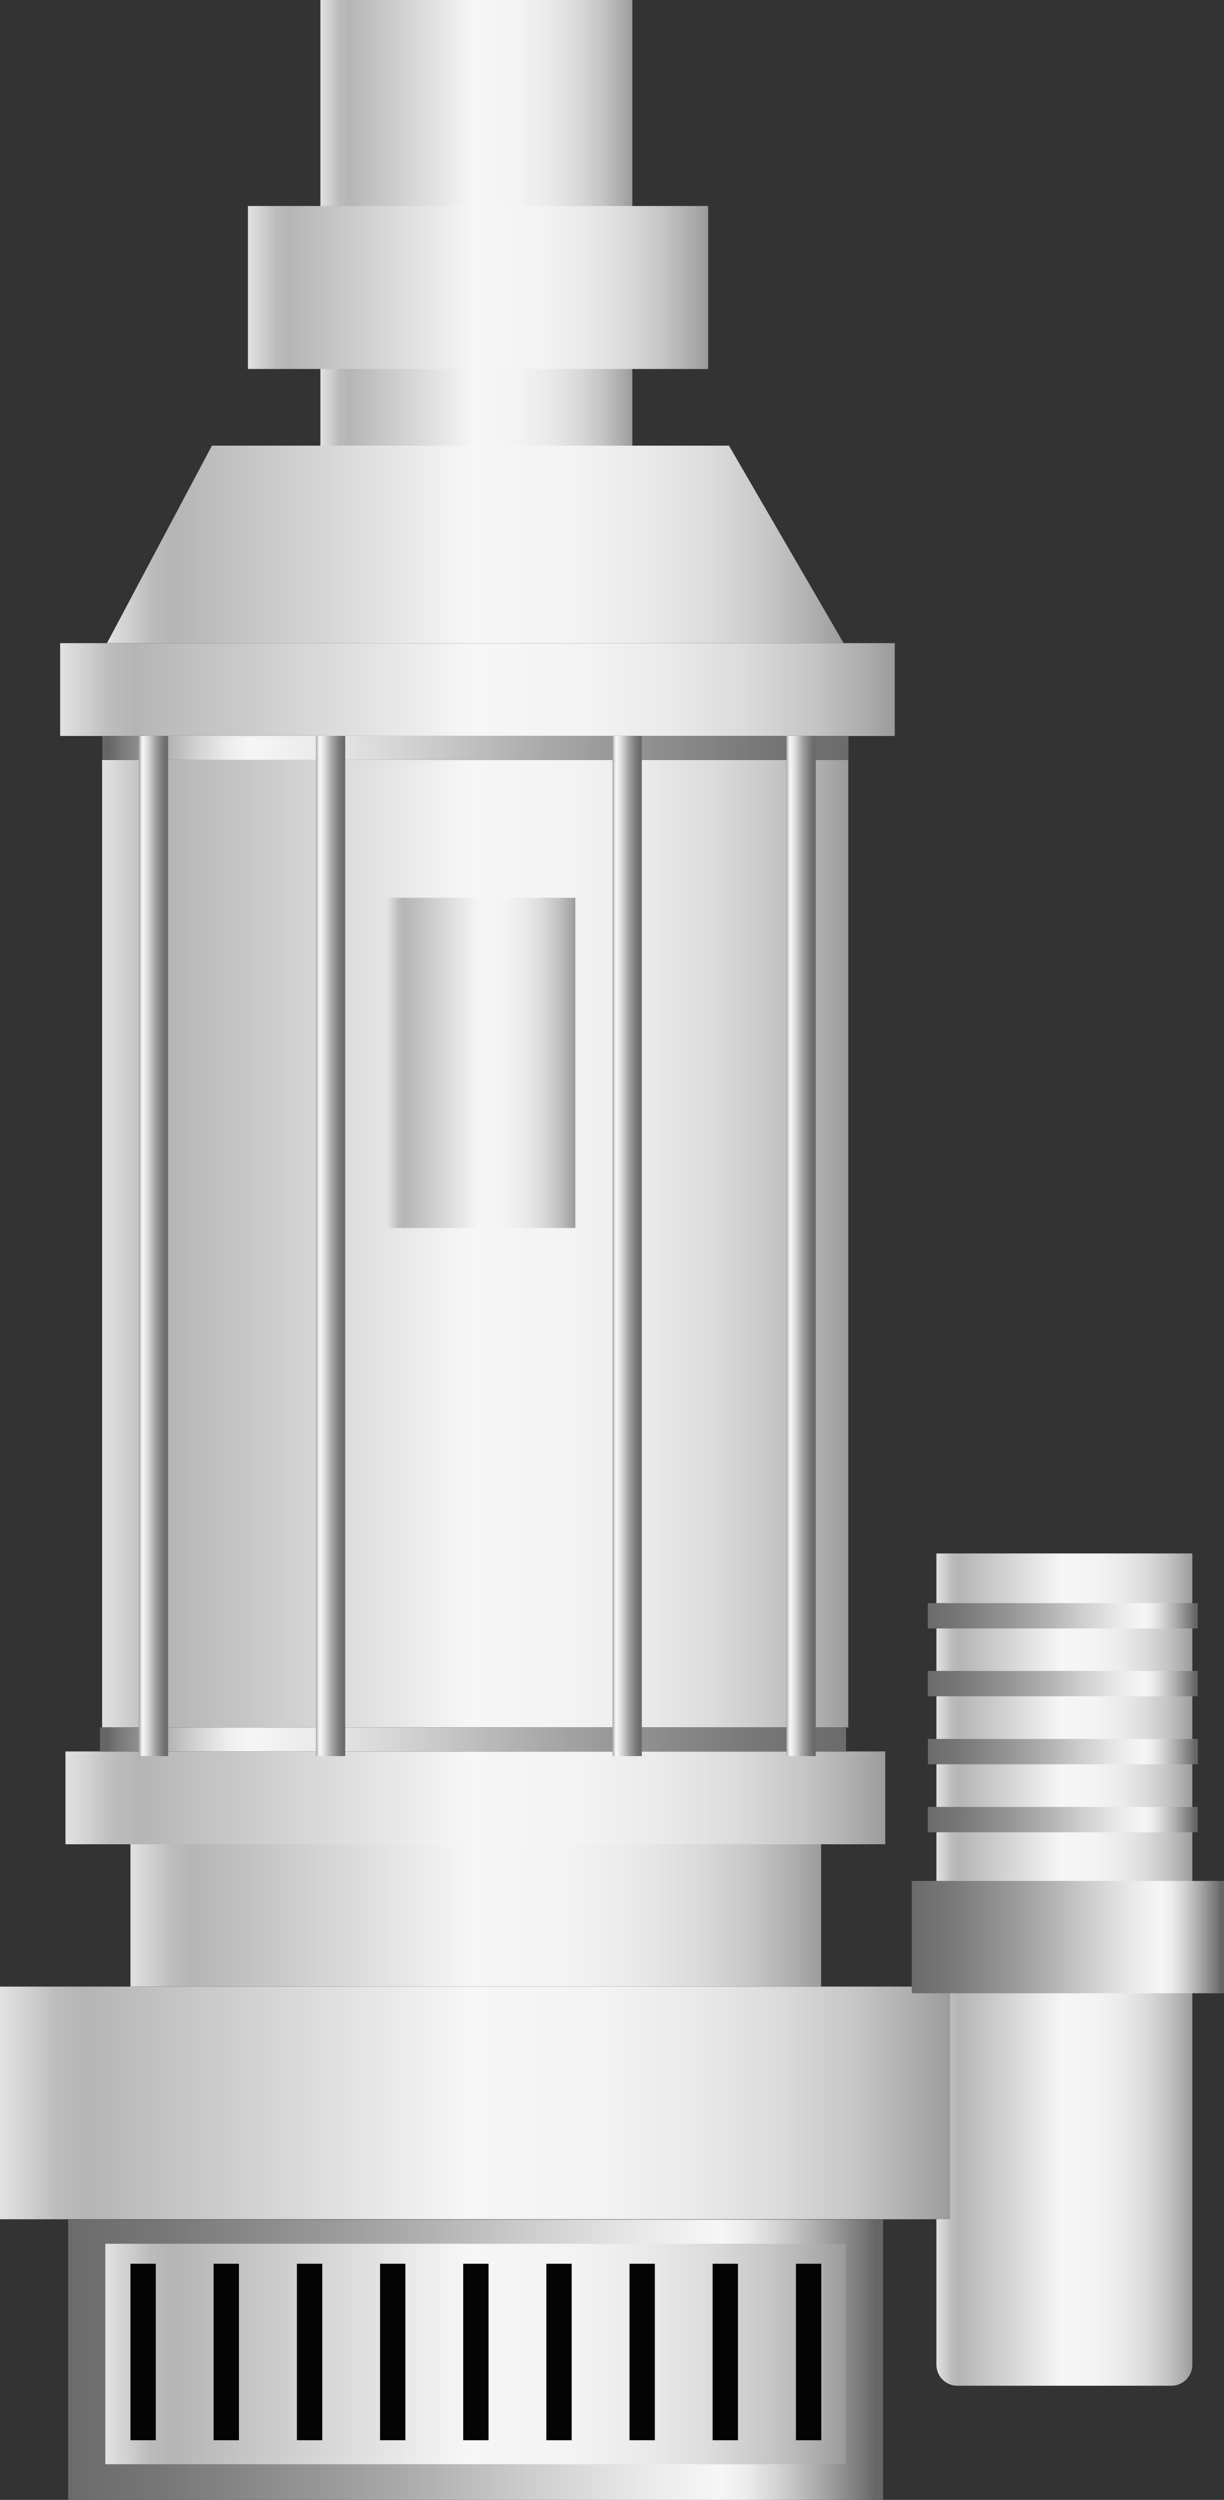<svg xmlns="http://www.w3.org/2000/svg" xmlns:xlink="http://www.w3.org/1999/xlink" viewBox="0 0 73.46 150"><rect x="0" y="0" width="73.46" height="150" fill="#333333" stroke="none"/><defs><style>.cls-1{fill:url(#未命名的渐变_105);}.cls-2{fill:url(#未命名的渐变_67);}.cls-3{fill:url(#未命名的渐变_105-2);}.cls-4{fill:url(#未命名的渐变_105-3);}.cls-5{fill:url(#未命名的渐变_105-4);}.cls-6{fill:url(#未命名的渐变_105-5);}.cls-7{fill:url(#未命名的渐变_105-6);}.cls-8{fill:url(#未命名的渐变_105-7);}.cls-9{fill:url(#未命名的渐变_105-8);}.cls-10{fill:url(#未命名的渐变_105-9);}.cls-11{fill:url(#未命名的渐变_105-10);}.cls-12{fill:#040404;}.cls-13{fill:url(#未命名的渐变_67-2);}.cls-14{fill:url(#未命名的渐变_67-3);}.cls-15{fill:url(#未命名的渐变_67-4);}.cls-16{fill:url(#未命名的渐变_67-5);}.cls-17{fill:url(#未命名的渐变_67-6);}.cls-18{fill:url(#未命名的渐变_105-11);}.cls-19{fill:url(#未命名的渐变_67-7);}.cls-20{fill:url(#未命名的渐变_67-8);}.cls-21{fill:url(#未命名的渐变_67-9);}.cls-22{fill:url(#未命名的渐变_67-10);}.cls-23{fill:url(#未命名的渐变_67-11);}.cls-24{fill:url(#未命名的渐变_67-12);}</style><linearGradient id="未命名的渐变_105" x1="56.2" y1="118.18" x2="71.56" y2="118.18" gradientUnits="userSpaceOnUse"><stop offset="0" stop-color="#e2e2e2"/><stop offset="0.03" stop-color="#d0d0d0"/><stop offset="0.06" stop-color="#bcbcbc"/><stop offset="0.09" stop-color="#b5b5b5"/><stop offset="0.49" stop-color="#f6f6f6"/><stop offset="0.63" stop-color="#f3f3f3"/><stop offset="0.73" stop-color="#eaeaea"/><stop offset="0.82" stop-color="#dbdbdb"/><stop offset="0.9" stop-color="#c6c6c6"/><stop offset="0.97" stop-color="#aaa"/><stop offset="1" stop-color="#9b9b9b"/></linearGradient><linearGradient id="未命名的渐变_67" x1="4.09" y1="141.59" x2="53" y2="141.59" gradientUnits="userSpaceOnUse"><stop offset="0" stop-color="#6b6b6b"/><stop offset="0.11" stop-color="#767676"/><stop offset="0.3" stop-color="#959595"/><stop offset="0.41" stop-color="#aaa"/><stop offset="0.56" stop-color="#ccc"/><stop offset="0.71" stop-color="#eaeaea"/><stop offset="0.8" stop-color="#f6f6f6"/><stop offset="0.83" stop-color="#ededed"/><stop offset="0.87" stop-color="#d4d4d4"/><stop offset="0.92" stop-color="#ababab"/><stop offset="0.98" stop-color="#737373"/><stop offset="0.99" stop-color="#666"/></linearGradient><linearGradient id="未命名的渐变_105-2" x1="6.32" y1="141.25" x2="50.75" y2="141.25" xlink:href="#未命名的渐变_105"/><linearGradient id="未命名的渐变_105-3" x1="6.42" y1="32.67" x2="50.63" y2="32.67" xlink:href="#未命名的渐变_105"/><linearGradient id="未命名的渐变_105-4" x1="3.61" y1="41.37" x2="53.7" y2="41.37" xlink:href="#未命名的渐变_105"/><linearGradient id="未命名的渐变_105-5" x1="6.13" y1="74.63" x2="50.92" y2="74.63" xlink:href="#未命名的渐变_105"/><linearGradient id="未命名的渐变_105-6" x1="19.23" y1="13.37" x2="37.95" y2="13.37" xlink:href="#未命名的渐变_105"/><linearGradient id="未命名的渐变_105-7" x1="23.26" y1="63.77" x2="34.53" y2="63.77" xlink:href="#未命名的渐变_105"/><linearGradient id="未命名的渐变_105-8" x1="3.93" y1="107.88" x2="53.12" y2="107.88" xlink:href="#未命名的渐变_105"/><linearGradient id="未命名的渐变_105-9" x1="7.83" y1="114.93" x2="49.28" y2="114.93" xlink:href="#未命名的渐变_105"/><linearGradient id="未命名的渐变_105-10" x1="0" y1="126.18" x2="57.03" y2="126.18" xlink:href="#未命名的渐变_105"/><linearGradient id="未命名的渐变_67-2" x1="55.68" y1="109.17" x2="71.88" y2="109.17" gradientTransform="translate(-45.39 172.95) rotate(-90)" xlink:href="#未命名的渐变_67"/><linearGradient id="未命名的渐变_67-3" x1="55.68" y1="105.09" x2="71.88" y2="105.09" gradientTransform="translate(-41.31 168.88) rotate(-90)" xlink:href="#未命名的渐变_67"/><linearGradient id="未命名的渐变_67-4" x1="55.68" y1="101.02" x2="71.88" y2="101.02" gradientTransform="translate(-37.23 164.8) rotate(-90)" xlink:href="#未命名的渐变_67"/><linearGradient id="未命名的渐变_67-5" x1="55.68" y1="96.94" x2="71.88" y2="96.94" gradientTransform="translate(-33.16 160.72) rotate(-90)" xlink:href="#未命名的渐变_67"/><linearGradient id="未命名的渐变_67-6" x1="54.72" y1="116.24" x2="73.46" y2="116.24" xlink:href="#未命名的渐变_67"/><linearGradient id="未命名的渐变_105-11" x1="14.88" y1="17.25" x2="42.49" y2="17.25" xlink:href="#未命名的渐变_105"/><linearGradient id="未命名的渐变_67-7" x1="245.26" y1="1034.54" x2="245.26" y2="989.75" gradientTransform="translate(-216.73 -967.27)" xlink:href="#未命名的渐变_67"/><linearGradient id="未命名的渐变_67-8" x1="185.76" y1="1034.41" x2="185.76" y2="989.63" gradientTransform="translate(-157.37 -907.64)" xlink:href="#未命名的渐变_67"/><linearGradient id="未命名的渐变_67-9" x1="-1217.44" y1="515.78" x2="-1217.44" y2="513.64" gradientTransform="matrix(1, 0, 0, -0.82, 1226.66, 496.94)" xlink:href="#未命名的渐变_67"/><linearGradient id="未命名的渐变_67-10" x1="-1217.44" y1="528.74" x2="-1217.44" y2="526.59" gradientTransform="matrix(1, 0, 0, -0.82, 1237.29, 507.57)" xlink:href="#未命名的渐变_67"/><linearGradient id="未命名的渐变_67-11" x1="-1217.44" y1="550.44" x2="-1217.44" y2="548.3" gradientTransform="matrix(1, 0, 0, -0.82, 1255.09, 525.37)" xlink:href="#未命名的渐变_67"/><linearGradient id="未命名的渐变_67-12" x1="-1217.44" y1="563.17" x2="-1217.44" y2="561.02" gradientTransform="matrix(1, 0, 0, -0.82, 1265.52, 535.81)" xlink:href="#未命名的渐变_67"/></defs><title>IoT-pump（泵）</title><g id="图层_30" data-name="图层 30"><path class="cls-1" d="M56.2,93.21H71.56a0,0,0,0,1,0,0v48.68a1.26,1.26,0,0,1-1.26,1.26H57.46a1.26,1.26,0,0,1-1.26-1.26V93.21a0,0,0,0,1,0,0Z"/><rect class="cls-2" x="4.09" y="133.18" width="48.91" height="16.82"/><rect class="cls-3" x="6.32" y="134.63" width="44.44" height="13.23"/><polygon class="cls-4" points="50.63 38.59 6.42 38.59 12.72 26.74 43.75 26.74 50.63 38.59"/><rect class="cls-5" x="3.61" y="38.59" width="50.09" height="5.57"/><rect class="cls-6" x="6.13" y="45.6" width="44.78" height="58.05"/><rect class="cls-7" x="19.23" width="18.72" height="26.74"/><rect class="cls-8" x="23.26" y="53.87" width="11.27" height="19.81"/><rect class="cls-9" x="3.93" y="105.09" width="49.2" height="5.57"/><rect class="cls-10" x="7.83" y="110.66" width="41.45" height="8.54"/><rect class="cls-11" y="119.2" width="57.03" height="13.96"/><rect class="cls-12" x="7.83" y="135.83" width="1.52" height="10.59"/><rect class="cls-12" x="12.82" y="135.83" width="1.52" height="10.59"/><rect class="cls-12" x="17.82" y="135.83" width="1.52" height="10.59"/><rect class="cls-12" x="22.81" y="135.83" width="1.52" height="10.59"/><rect class="cls-12" x="27.8" y="135.83" width="1.52" height="10.59"/><rect class="cls-12" x="32.79" y="135.83" width="1.52" height="10.59"/><rect class="cls-12" x="37.78" y="135.83" width="1.52" height="10.59"/><rect class="cls-12" x="42.77" y="135.83" width="1.52" height="10.59"/><rect class="cls-12" x="47.77" y="135.83" width="1.52" height="10.59"/><rect class="cls-13" x="63.03" y="101.07" width="1.52" height="16.2" transform="translate(172.95 45.39) rotate(90)"/><rect class="cls-14" x="63.03" y="96.99" width="1.52" height="16.2" transform="translate(168.88 41.31) rotate(90)"/><rect class="cls-15" x="63.03" y="92.92" width="1.52" height="16.2" transform="translate(164.8 37.23) rotate(90)"/><rect class="cls-16" x="63.03" y="88.84" width="1.52" height="16.2" transform="translate(160.72 33.16) rotate(90)"/><rect class="cls-17" x="54.72" y="112.86" width="18.74" height="6.74"/><rect class="cls-18" x="14.88" y="12.36" width="27.62" height="9.78"/><rect class="cls-19" x="27.8" y="22.49" width="1.44" height="44.78" transform="translate(-16.35 73.4) rotate(-90)"/><rect class="cls-20" x="27.68" y="81.98" width="1.44" height="44.78" transform="translate(-75.98 132.77) rotate(-90)"/><rect class="cls-21" x="-21.39" y="73.89" width="61.21" height="1.76" transform="translate(83.98 65.55) rotate(90)"/><rect class="cls-22" x="-10.76" y="73.89" width="61.21" height="1.76" transform="translate(94.61 54.92) rotate(90)"/><rect class="cls-23" x="7.04" y="73.89" width="61.21" height="1.76" transform="translate(112.41 37.12) rotate(90)"/><rect class="cls-24" x="17.48" y="73.89" width="61.21" height="1.76" transform="translate(122.85 26.68) rotate(90)"/></g></svg>